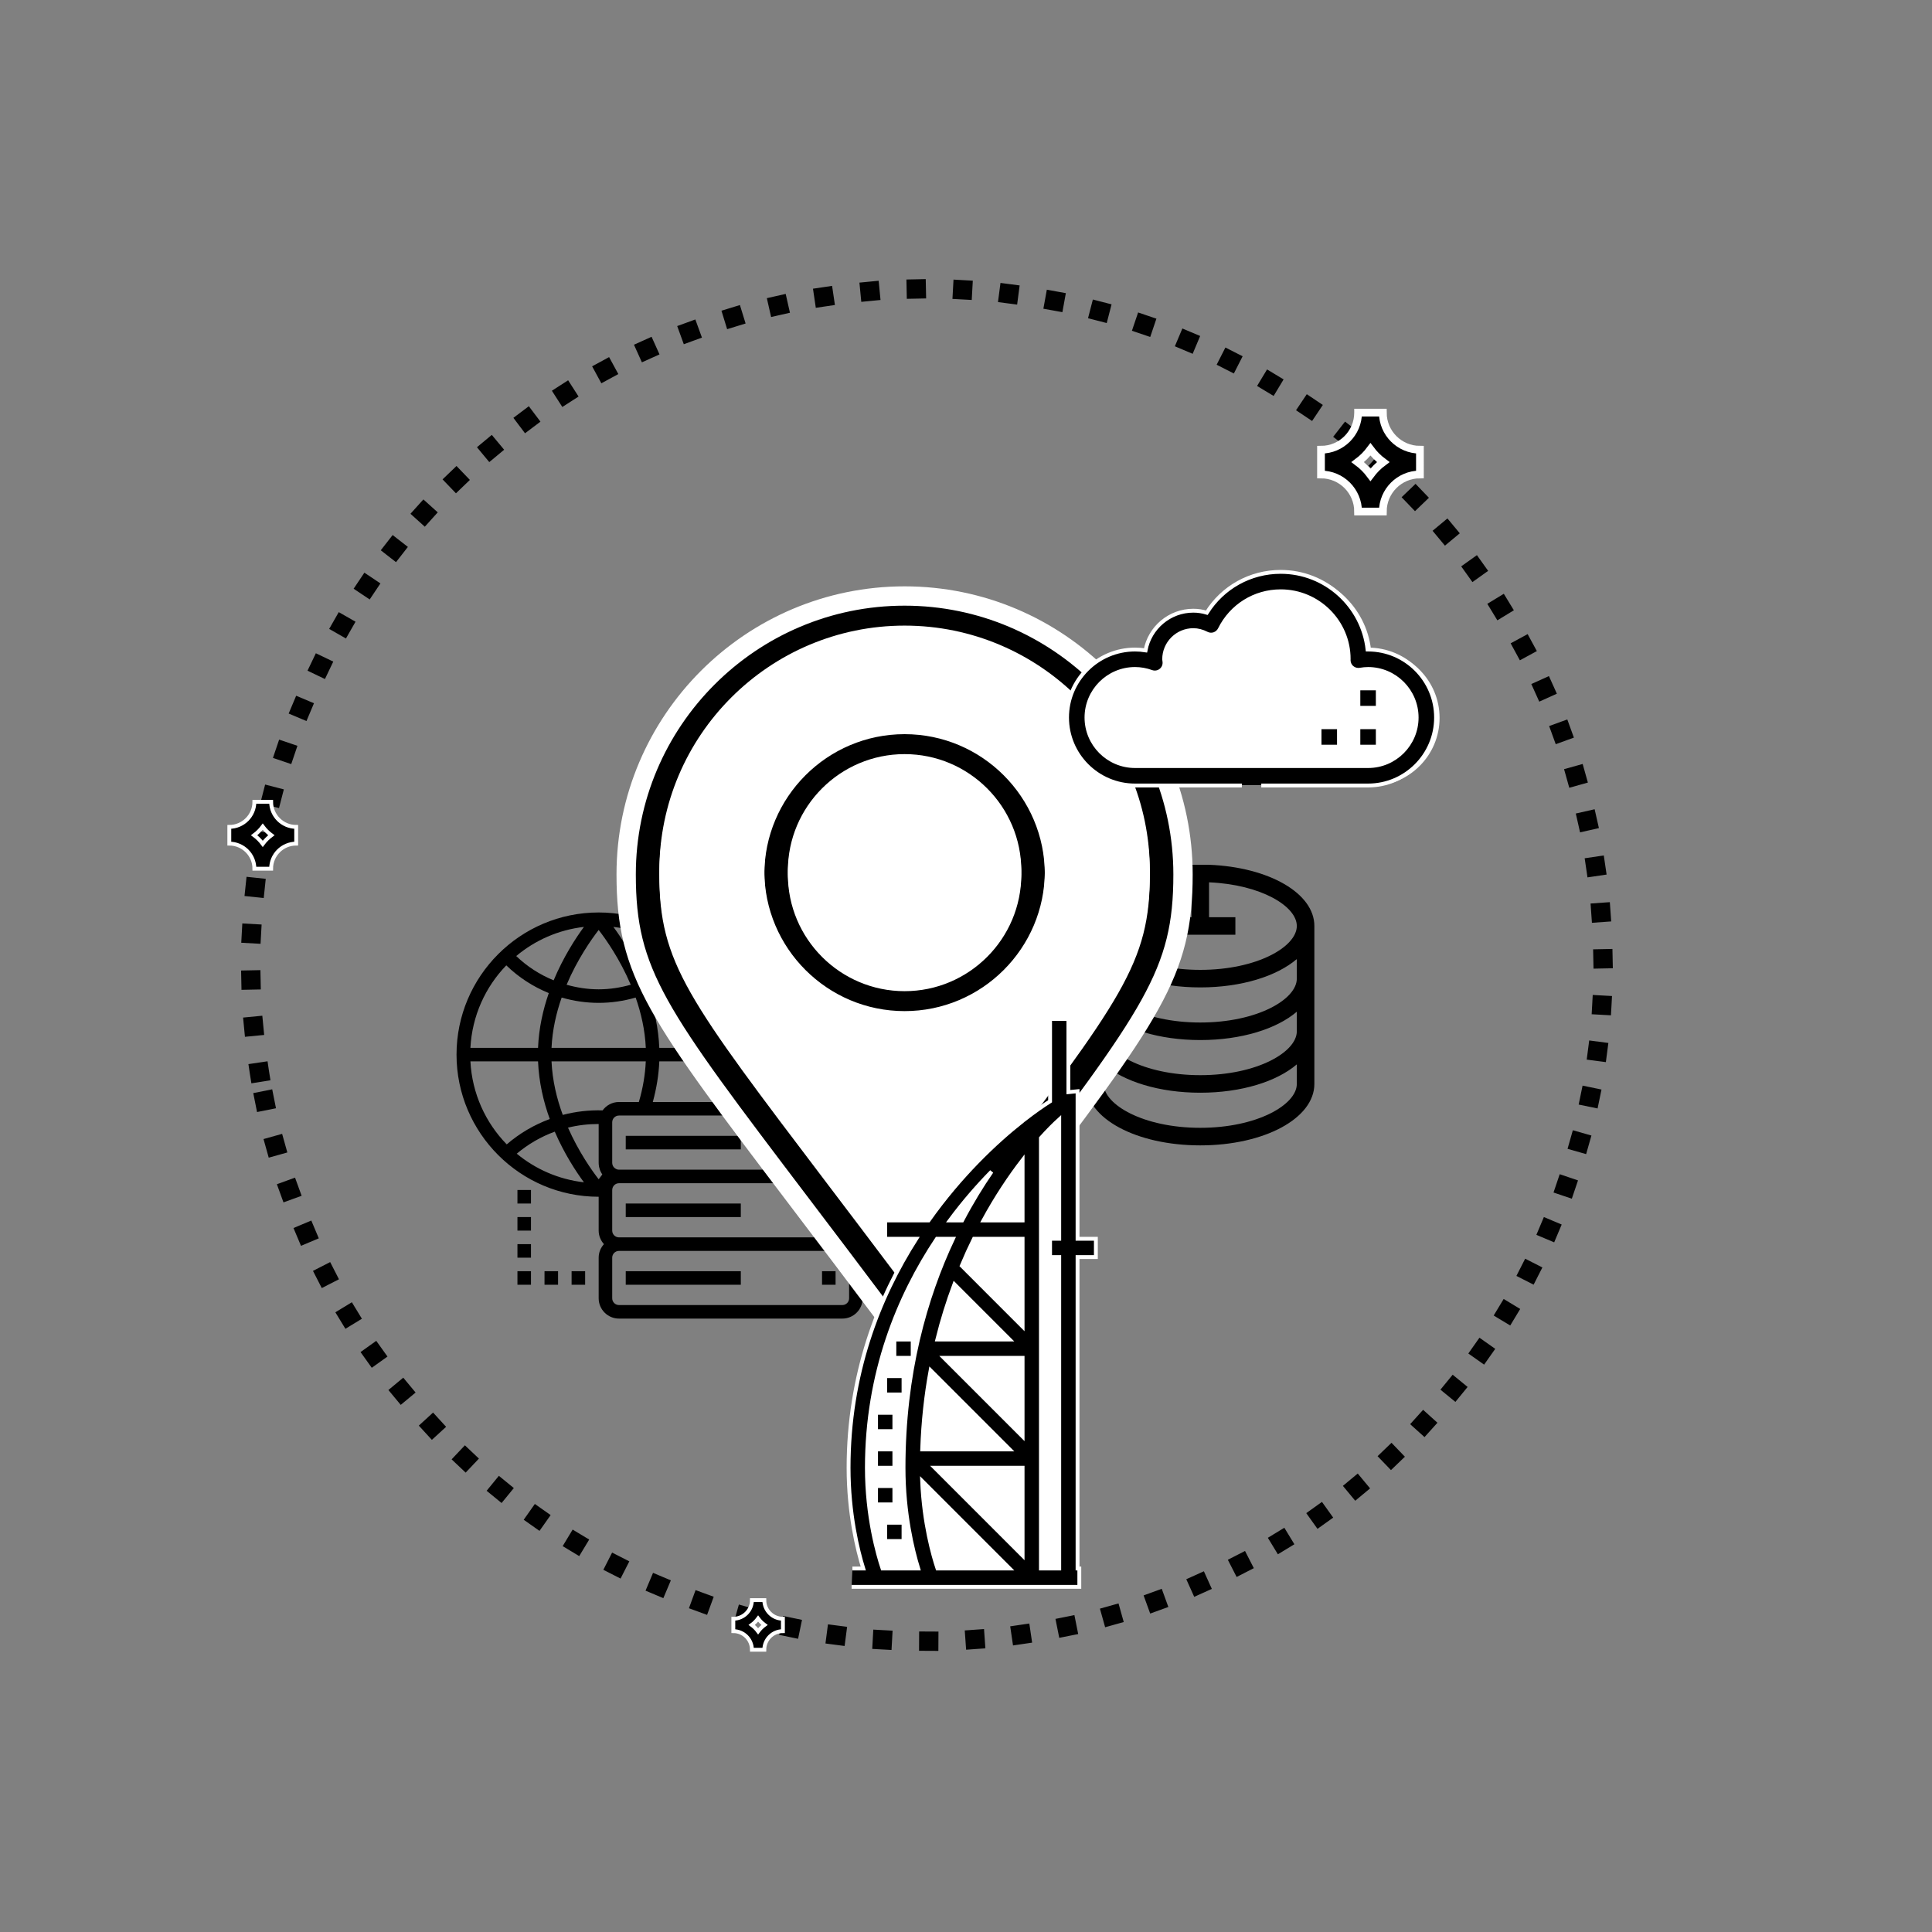 <?xml version="1.0" encoding="utf-8"?>
<!-- Generator: Adobe Illustrator 15.1.0, SVG Export Plug-In  -->
<!DOCTYPE svg PUBLIC "-//W3C//DTD SVG 1.1//EN" "http://www.w3.org/Graphics/SVG/1.1/DTD/svg11.dtd">
<svg version="1.1"
	 xmlns="http://www.w3.org/2000/svg" xmlns:xlink="http://www.w3.org/1999/xlink" xmlns:a="http://ns.adobe.com/AdobeSVGViewerExtensions/3.0/"
	 x="0px" y="0px" width="500px" height="500px" viewBox="-58.846 -72.248 500 500" enable-background="new -58.846 -72.248 500 500"
	 xml:space="preserve">
<rect x="-58.846" y="-72.248" width="500" height="500" fill="#808080" stroke="none"/>
<defs>
</defs>
<path fill="none" stroke="#010101" stroke-width="5" stroke-linecap="square" stroke-linejoin="round" stroke-dasharray="0,12" d="
	M8.285,205.252C-7.052,109.846,57.865,20.083,153.277,4.74c95.408-15.322,185.176,49.594,200.498,145.008
	c15.339,95.395-49.573,185.173-144.988,200.511C113.381,365.588,23.614,300.664,8.285,205.252z"/>
<path d="M249.515,151.555c-15.452,0.609-27.256,7.336-27.256,15.839v40.881c0,8.914,12.97,15.899,29.527,15.899
	c16.557,0,29.525-6.985,29.525-15.899v-40.881c0-8.502-11.804-15.23-27.254-15.839 M276.768,208.275
	c0,5.371-10.261,11.355-24.982,11.355c-14.723,0-24.984-5.985-24.984-11.355v-5.066c5.184,4.437,14.33,7.337,24.984,7.337
	c10.653,0,19.8-2.9,24.982-7.337V208.275z M276.768,194.648c0,5.372-10.261,11.356-24.982,11.356
	c-14.723,0-24.984-5.984-24.984-11.356v-5.066c5.184,4.437,14.33,7.336,24.984,7.336c10.653,0,19.8-2.9,24.982-7.336V194.648z
	 M276.768,181.022c0,5.37-10.261,11.354-24.982,11.354c-14.723,0-24.984-5.984-24.984-11.354v-5.067
	c5.184,4.438,14.33,7.337,24.984,7.337c10.653,0,19.8-2.899,24.982-7.337V181.022z M276.768,167.395
	c0,5.372-10.261,11.356-24.982,11.356c-14.723,0-24.984-5.984-24.984-11.356c0-5.09,9.219-10.72,22.713-11.299v9.028h-6.814v4.541
	h18.168v-4.541h-6.813v-9.028C267.549,156.674,276.768,162.305,276.768,167.395L276.768,167.395z M224.532,133.328"/>
<path d="M164.407,218.202c0-2.897-2.357-5.255-5.254-5.255h-28.431c1.403-3.944,2.154-8.052,2.154-12.263
	c0-20.283-16.501-36.786-36.787-36.786s-36.786,16.502-36.786,36.786s16.501,36.787,36.786,36.787v8.76
	c0,1.35,0.529,2.571,1.366,3.504c-0.84,0.931-1.366,2.151-1.366,3.502v10.511c0,2.898,2.359,5.255,5.257,5.255h57.807
	c2.896,0,5.254-2.357,5.254-5.255v-10.511c0-1.351-0.527-2.571-1.366-3.502c0.84-0.933,1.366-2.154,1.366-3.504v-10.512
	c0-1.35-0.527-2.57-1.366-3.501c0.84-0.933,1.366-2.154,1.366-3.503V218.202z M129.283,198.933H111.78
	c-0.21-5.088-1.283-9.87-2.784-14.171c4.065-1.65,7.806-4.079,11-7.179C125.406,183.18,128.851,190.66,129.283,198.933
	L129.283,198.933z M129.292,202.437c-0.19,3.609-0.924,7.137-2.267,10.511H110.1c0.976-3.567,1.538-7.083,1.682-10.511H129.292z
	 M117.428,175.174c-2.824,2.712-6.115,4.825-9.688,6.287c-2.527-6.046-5.671-10.883-7.834-13.823
	C106.53,168.398,112.567,171.102,117.428,175.174L117.428,175.174z M108.288,198.936H83.89c0.211-4.634,1.225-9.035,2.624-13.017
	c3.083,0.894,6.301,1.373,9.575,1.373c3.275,0,6.493-0.476,9.573-1.373C107.062,189.899,108.076,194.299,108.288,198.936
	L108.288,198.936z M104.389,182.603c-2.681,0.75-5.462,1.185-8.3,1.185c-2.838,0-5.621-0.435-8.299-1.185
	c2.808-6.625,6.403-11.726,8.299-14.178C97.986,170.877,101.582,175.979,104.389,182.603L104.389,182.603z M92.272,167.637
	c-2.161,2.94-5.306,7.777-7.832,13.823c-3.574-1.461-6.866-3.574-9.689-6.287C79.614,171.102,85.649,168.398,92.272,167.637
	L92.272,167.637z M72.183,177.583c3.195,3.101,6.935,5.529,11,7.18c-1.502,4.3-2.574,9.085-2.785,14.172H62.896
	C63.328,190.66,66.771,183.18,72.183,177.583L72.183,177.583z M62.896,202.437h17.503c0.223,5.379,1.402,10.432,3.036,14.917
	c-4.054,1.496-7.83,3.707-11.139,6.56C66.818,218.303,63.331,210.771,62.896,202.437L62.896,202.437z M74.891,226.324
	c2.939-2.47,6.265-4.396,9.837-5.701c2.471,5.72,5.465,10.285,7.544,13.108C85.716,232.978,79.729,230.329,74.891,226.324
	L74.891,226.324z M96.089,232.949c-1.817-2.35-5.189-7.14-7.939-13.364c2.582-0.637,5.244-0.942,7.939-0.942v10.072
	c0,0.3,0.034,0.596,0.084,0.891c0.007,0.044,0.011,0.088,0.019,0.133c0.019,0.086,0.049,0.165,0.072,0.249
	c0.039,0.152,0.079,0.305,0.13,0.452c0.029,0.086,0.054,0.17,0.087,0.255c0.03,0.073,0.068,0.138,0.099,0.208
	c0.049,0.106,0.104,0.21,0.161,0.311c0.064,0.12,0.124,0.239,0.198,0.349c0.03,0.049,0.059,0.096,0.09,0.143
	C96.684,232.171,96.37,232.59,96.089,232.949L96.089,232.949z M97.111,215.116c-3.506-0.098-6.977,0.297-10.31,1.173
	c-1.551-4.195-2.686-8.895-2.913-13.852h24.395c-0.157,3.415-0.737,6.932-1.792,10.511h-5.145
	C99.604,212.947,98.069,213.807,97.111,215.116L97.111,215.116z M160.904,263.748c0,0.968-0.785,1.751-1.751,1.751h-57.807
	c-0.967,0-1.753-0.784-1.753-1.751v-10.511c0-0.966,0.787-1.751,1.753-1.751h57.807c0.966,0,1.751,0.785,1.751,1.751V263.748z
	 M160.904,246.231c0,0.966-0.785,1.75-1.751,1.75h-57.807c-0.967,0-1.753-0.784-1.753-1.75v-10.512c0-0.009,0.005-0.019,0.005-0.027
	c0.018-0.951,0.799-1.724,1.748-1.724h57.807c0.966,0,1.751,0.785,1.751,1.751V246.231z M160.904,228.714
	c0,0.967-0.785,1.75-1.751,1.75h-57.807c-0.441,0-0.832-0.177-1.14-0.447c-0.049-0.04-0.098-0.081-0.142-0.128
	c-0.124-0.136-0.23-0.287-0.307-0.454c-0.018-0.039-0.029-0.076-0.042-0.112c-0.072-0.192-0.123-0.395-0.123-0.609v-10.512
	c0-0.966,0.787-1.751,1.753-1.751h57.807c0.966,0,1.751,0.785,1.751,1.751V228.714z M160.904,228.714"/>
<rect x="153.897" y="221.706" width="3.503" height="3.505"/>
<rect x="103.096" y="221.706" width="29.779" height="3.505"/>
<rect x="153.897" y="239.223" width="3.503" height="3.504"/>
<rect x="103.096" y="239.223" width="29.779" height="3.504"/>
<rect x="153.897" y="256.741" width="3.503" height="3.503"/>
<rect x="103.096" y="256.741" width="29.779" height="3.503"/>
<rect x="132.875" y="184.92" width="3.504" height="3.504"/>
<rect x="139.882" y="184.92" width="3.504" height="3.504"/>
<rect x="146.891" y="184.92" width="3.503" height="3.504"/>
<rect x="153.897" y="184.92" width="3.503" height="3.504"/>
<rect x="153.897" y="191.926" width="3.503" height="3.504"/>
<rect x="153.897" y="198.933" width="3.503" height="3.503"/>
<rect x="153.897" y="205.941" width="3.503" height="3.501"/>
<rect x="89.082" y="256.741" width="3.504" height="3.503"/>
<rect x="82.075" y="256.741" width="3.504" height="3.503"/>
<rect x="75.068" y="256.741" width="3.503" height="3.503"/>
<rect x="75.068" y="249.735" width="3.503" height="3.502"/>
<rect x="75.068" y="242.727" width="3.503" height="3.504"/>
<rect x="75.068" y="235.719" width="3.503" height="3.504"/>
<path stroke="#FFFFFF" stroke-width="5" d="M175.262,81.999c-39.733,0-72.056,32.323-72.056,72.055
	c0,25.651,7.801,35.933,45.295,85.362c6.51,8.582,13.886,18.305,22.328,29.557c1.045,1.396,2.688,2.218,4.433,2.218
	c1.746,0,3.387-0.823,4.435-2.218c8.39-11.193,15.736-20.881,22.215-29.429c37.584-49.569,45.407-59.885,45.407-85.49
	C247.318,114.322,214.994,81.999,175.262,81.999L175.262,81.999z M193.078,232.849c-5.322,7.017-11.225,14.806-17.818,23.571
	c-6.634-8.821-12.574-16.649-17.928-23.705c-36.469-48.08-43.041-56.739-43.041-78.662c0-33.62,27.352-60.969,60.97-60.969
	c33.619,0,60.97,27.35,60.97,60.969C236.232,175.931,229.643,184.62,193.078,232.849L193.078,232.849z M193.078,232.849"/>
<path stroke="#FFFFFF" stroke-width="5" d="M175.262,115.253c-21.396,0-38.799,17.406-38.799,38.8
	c0,21.394,17.403,38.797,38.799,38.797c21.394,0,38.799-17.403,38.799-38.797C214.061,132.659,196.655,115.253,175.262,115.253
	L175.262,115.253z M175.262,181.767c-15.282,0-27.713-12.431-27.713-27.714c0-15.284,12.432-27.712,27.713-27.712
	c15.281,0,27.714,12.428,27.714,27.712C202.976,169.336,190.542,181.767,175.262,181.767L175.262,181.767z M175.262,181.767"/>
<path fill="#FFFFFF" stroke="#FFFFFF" stroke-width="5" stroke-miterlimit="10" d="M175.262,92.159
	c-33.618,0-60.97,27.351-60.97,60.969c0,21.922,6.572,30.584,43.041,78.663c5.354,7.056,11.293,14.885,17.928,23.704
	c6.594-8.762,12.496-16.552,17.818-23.571c36.564-48.227,43.154-56.917,43.154-78.796C236.232,119.51,208.88,92.159,175.262,92.159z
	 M175.262,191.927c-21.396,0-38.799-17.404-38.799-38.799c0-21.393,17.403-38.798,38.799-38.798
	c21.394,0,38.799,17.405,38.799,38.798C214.061,174.523,196.655,191.927,175.262,191.927z"/>
<path fill="#FFFFFF" stroke="#FFFFFF" stroke-width="5" stroke-miterlimit="10" d="M175.262,125.417
	c-15.282,0-27.713,12.428-27.713,27.711c0,15.285,12.432,27.715,27.713,27.715c15.281,0,27.714-12.43,27.714-27.715
	C202.976,137.845,190.542,125.417,175.262,125.417z"/>
<path stroke="#FFFFFF" d="M161.549,338.42h58.932v-4.741h-0.456v-80.595h4.741v-4.741h-4.741v-38.185l-2.371,0.245v-18.951h-4.741
	v21.31c-1.833,1.157-4.114,2.75-6.696,4.764h-0.416v0.327c-7.029,5.538-16.138,14.156-24.338,25.75h-11.218v4.741h8.022
	c-9.762,15.294-17.504,35.102-17.504,59.26c0,11.92,2.351,21.372,3.8,26.076h-2.806 M197.78,230.953
	c-2.564,3.713-5.157,7.929-7.633,12.65h-3.178C190.539,238.784,194.228,234.564,197.78,230.953L197.78,230.953z M169.548,333.679
	c-1.2-3.597-4.044-13.459-4.044-26.076c0-24.526,8.183-44.344,18.126-59.26h4.146c-7.161,15.175-12.791,34.917-12.791,59.26
	c0,11.92,2.352,21.372,3.801,26.076H169.548z M188.152,260.119l14.296,14.299h-18.72
	C184.989,269.344,186.487,264.576,188.152,260.119L188.152,260.119z M202.451,302.863h-22.635
	c0.236-7.235,1.002-14.062,2.177-20.458L202.451,302.863z M183.771,333.679c-1.088-3.263-3.522-11.689-3.967-22.648l22.647,22.648
	H183.771z M205.801,330.329l-22.721-22.726h22.721V330.329z M205.801,299.511l-20.353-20.353h20.353V299.511z M205.801,271.065
	l-15.746-15.747c1.019-2.433,2.082-4.759,3.173-6.976h12.573V271.065z M205.801,243.603h-10.13
	c3.365-6.176,6.881-11.391,10.13-15.616V243.603z M215.283,248.343h-2.37v4.741h2.37v80.595h-4.741V222.278
	c1.81-2.013,3.417-3.613,4.741-4.81V248.343z M215.283,248.343"/>
<rect x="167.875" y="302.863" stroke="#FFFFFF" width="4.741" height="4.74"/>
<rect x="167.875" y="293.381" stroke="#FFFFFF" width="4.741" height="4.741"/>
<rect x="167.875" y="312.344" stroke="#FFFFFF" width="4.741" height="4.742"/>
<rect x="170.245" y="321.827" stroke="#FFFFFF" width="4.74" height="4.741"/>
<rect x="170.245" y="283.899" stroke="#FFFFFF" width="4.74" height="4.741"/>
<rect x="172.616" y="274.417" stroke="#FFFFFF" width="4.741" height="4.741"/>
<path fill="#FFFFFF" d="M202.611,303.243l-20.457-20.458c-1.175,6.396-1.941,13.223-2.177,20.458H202.611z"/>
<path fill="#FFFFFF" d="M183.931,334.059h18.68l-22.646-22.648C180.409,322.37,182.844,330.795,183.931,334.059z"/>
<path fill="#FFFFFF" d="M197.942,231.333c-3.553,3.611-7.243,7.832-10.812,12.649h3.177
	C192.784,239.262,195.377,235.046,197.942,231.333z"/>
<polygon fill="#FFFFFF" points="205.962,330.709 205.962,307.984 183.241,307.984 "/>
<path fill="#FFFFFF" d="M187.938,248.724h-4.146c-9.944,14.916-18.127,34.734-18.127,59.26c0,12.616,2.845,22.478,4.044,26.075
	h9.238c-1.451-4.704-3.801-14.155-3.801-26.075C175.146,283.641,180.776,263.899,187.938,248.724z M172.777,274.797h4.74v4.742
	h-4.74V274.797z M170.406,284.28h4.74v4.741h-4.74V284.28z M168.036,293.761h4.741v4.741h-4.741V293.761z M168.036,303.243h4.741
	v4.741h-4.741V303.243z M168.036,317.466v-4.742h4.741v4.742H168.036z M175.146,326.947h-4.74v-4.74h4.74V326.947z"/>
<path fill="#FFFFFF" d="M202.61,274.797l-14.297-14.298c-1.665,4.457-3.163,9.225-4.423,14.298H202.61z"/>
<path fill="#FFFFFF" d="M205.962,243.982v-15.616c-3.25,4.225-6.766,9.44-10.13,15.616H205.962z"/>
<path fill="#FFFFFF" d="M210.704,222.659v111.4h4.741v-80.594h-2.371v-4.741h2.371v-30.875
	C214.121,219.045,212.513,220.646,210.704,222.659z"/>
<polygon fill="#FFFFFF" points="205.962,299.891 205.962,279.54 185.609,279.54 "/>
<path fill="#FFFFFF" d="M190.216,255.699l15.747,15.746v-22.722h-12.573C192.298,250.94,191.236,253.266,190.216,255.699z"/>
<path fill="#FFFFFF" d="M296.121,95.962h-0.137c-1.254-11.296-10.857-20.105-22.481-20.105c-7.865,0-14.998,3.995-19.123,10.572
	c-1.144-0.346-2.313-0.52-3.492-0.52c-6.146,0-11.275,4.433-12.358,10.268c-0.899-0.143-1.81-0.215-2.722-0.215
	c-9.7,0-17.593,7.89-17.593,17.592c0,9.699,7.893,17.591,17.593,17.591h27.645h5.025h27.644c9.701,0,17.593-7.892,17.593-17.591
	C313.713,103.852,305.821,95.962,296.121,95.962z"/>
<path stroke="#FFFFFF" d="M267.57,131.039h27.645c9.7,0,17.591-7.893,17.591-17.592c0-9.702-7.892-17.593-17.591-17.593h-0.138
	c-1.256-11.294-10.856-20.104-22.481-20.104c-7.866,0-15,3.995-19.124,10.572c-1.145-0.346-2.312-0.52-3.493-0.52
	c-6.145,0-11.275,4.433-12.356,10.268c-0.901-0.143-1.812-0.216-2.724-0.216c-9.699,0-17.592,7.891-17.592,17.593
	c0,9.699,7.893,17.592,17.592,17.592h27.645 M234.899,126.011c-6.928,0-12.564-5.635-12.564-12.564s5.636-12.567,12.564-12.567
	c1.436,0,2.871,0.257,4.264,0.762c0.808,0.295,1.711,0.152,2.392-0.375c0.682-0.523,1.045-1.361,0.966-2.218l-0.082-0.68
	c0-4.156,3.384-7.541,7.541-7.541c1.158,0,2.319,0.297,3.444,0.881c0.6,0.313,1.302,0.369,1.94,0.16
	c0.64-0.213,1.17-0.671,1.47-1.275c2.996-6.057,9.034-9.818,15.762-9.818c9.699,0,17.592,7.89,17.592,17.522
	c-0.005,0.062-0.012,0.236-0.012,0.299c0,0.737,0.326,1.441,0.891,1.918c0.566,0.475,1.306,0.681,2.044,0.559
	c0.763-0.13,1.45-0.194,2.104-0.194c6.928,0,12.565,5.638,12.565,12.567s-5.638,12.564-12.565,12.564H234.899z M305.266,168.735"/>
<rect x="292.701" y="105.908" stroke="#FFFFFF" width="5.025" height="5.026"/>
<rect x="292.701" y="115.959" stroke="#FFFFFF" width="5.025" height="5.027"/>
<rect x="282.649" y="115.959" stroke="#FFFFFF" width="5.027" height="5.027"/>
<path stroke="#FFFFFF" d="M6.991,135.256c0,3.58-2.912,6.492-6.491,6.492v4.328c3.579,0,6.491,2.91,6.491,6.49h4.327
	c0-3.58,2.911-6.49,6.492-6.49v-4.328c-3.581,0-6.492-2.912-6.492-6.492H6.991L6.991,135.256z M9.154,146.141
	c-0.632-0.85-1.38-1.596-2.229-2.23c0.85-0.631,1.598-1.379,2.229-2.23c0.634,0.852,1.381,1.6,2.231,2.23
	C10.535,144.545,9.788,145.292,9.154,146.141L9.154,146.141z M9.154,146.141"/>
<path stroke="#FFFFFF" stroke-width="2" d="M292.628,34.541c0,5.293-4.311,9.6-9.601,9.6v6.403c5.29,0,9.601,4.308,9.601,9.601h6.4
	c0-5.293,4.307-9.601,9.602-9.601V44.14c-5.295,0-9.602-4.307-9.602-9.6H292.628L292.628,34.541z M295.827,50.642
	c-0.935-1.258-2.04-2.367-3.295-3.3c1.255-0.935,2.36-2.042,3.295-3.3c0.938,1.258,2.043,2.365,3.3,3.3
	C297.87,48.275,296.765,49.384,295.827,50.642L295.827,50.642z M295.827,50.642"/>
<path stroke="#FFFFFF" d="M135.75,341.868c0,2.651-2.16,4.813-4.812,4.813v3.207c2.652,0,4.812,2.158,4.812,4.813h3.208
	c0-2.655,2.159-4.813,4.813-4.813v-3.207c-2.654,0-4.813-2.162-4.813-4.813H135.75L135.75,341.868z M137.353,349.937
	c-0.468-0.63-1.023-1.185-1.654-1.654c0.631-0.467,1.186-1.022,1.654-1.653c0.469,0.631,1.024,1.186,1.655,1.653
	C138.377,348.752,137.822,349.307,137.353,349.937L137.353,349.937z M137.353,349.937"/>
</svg>
